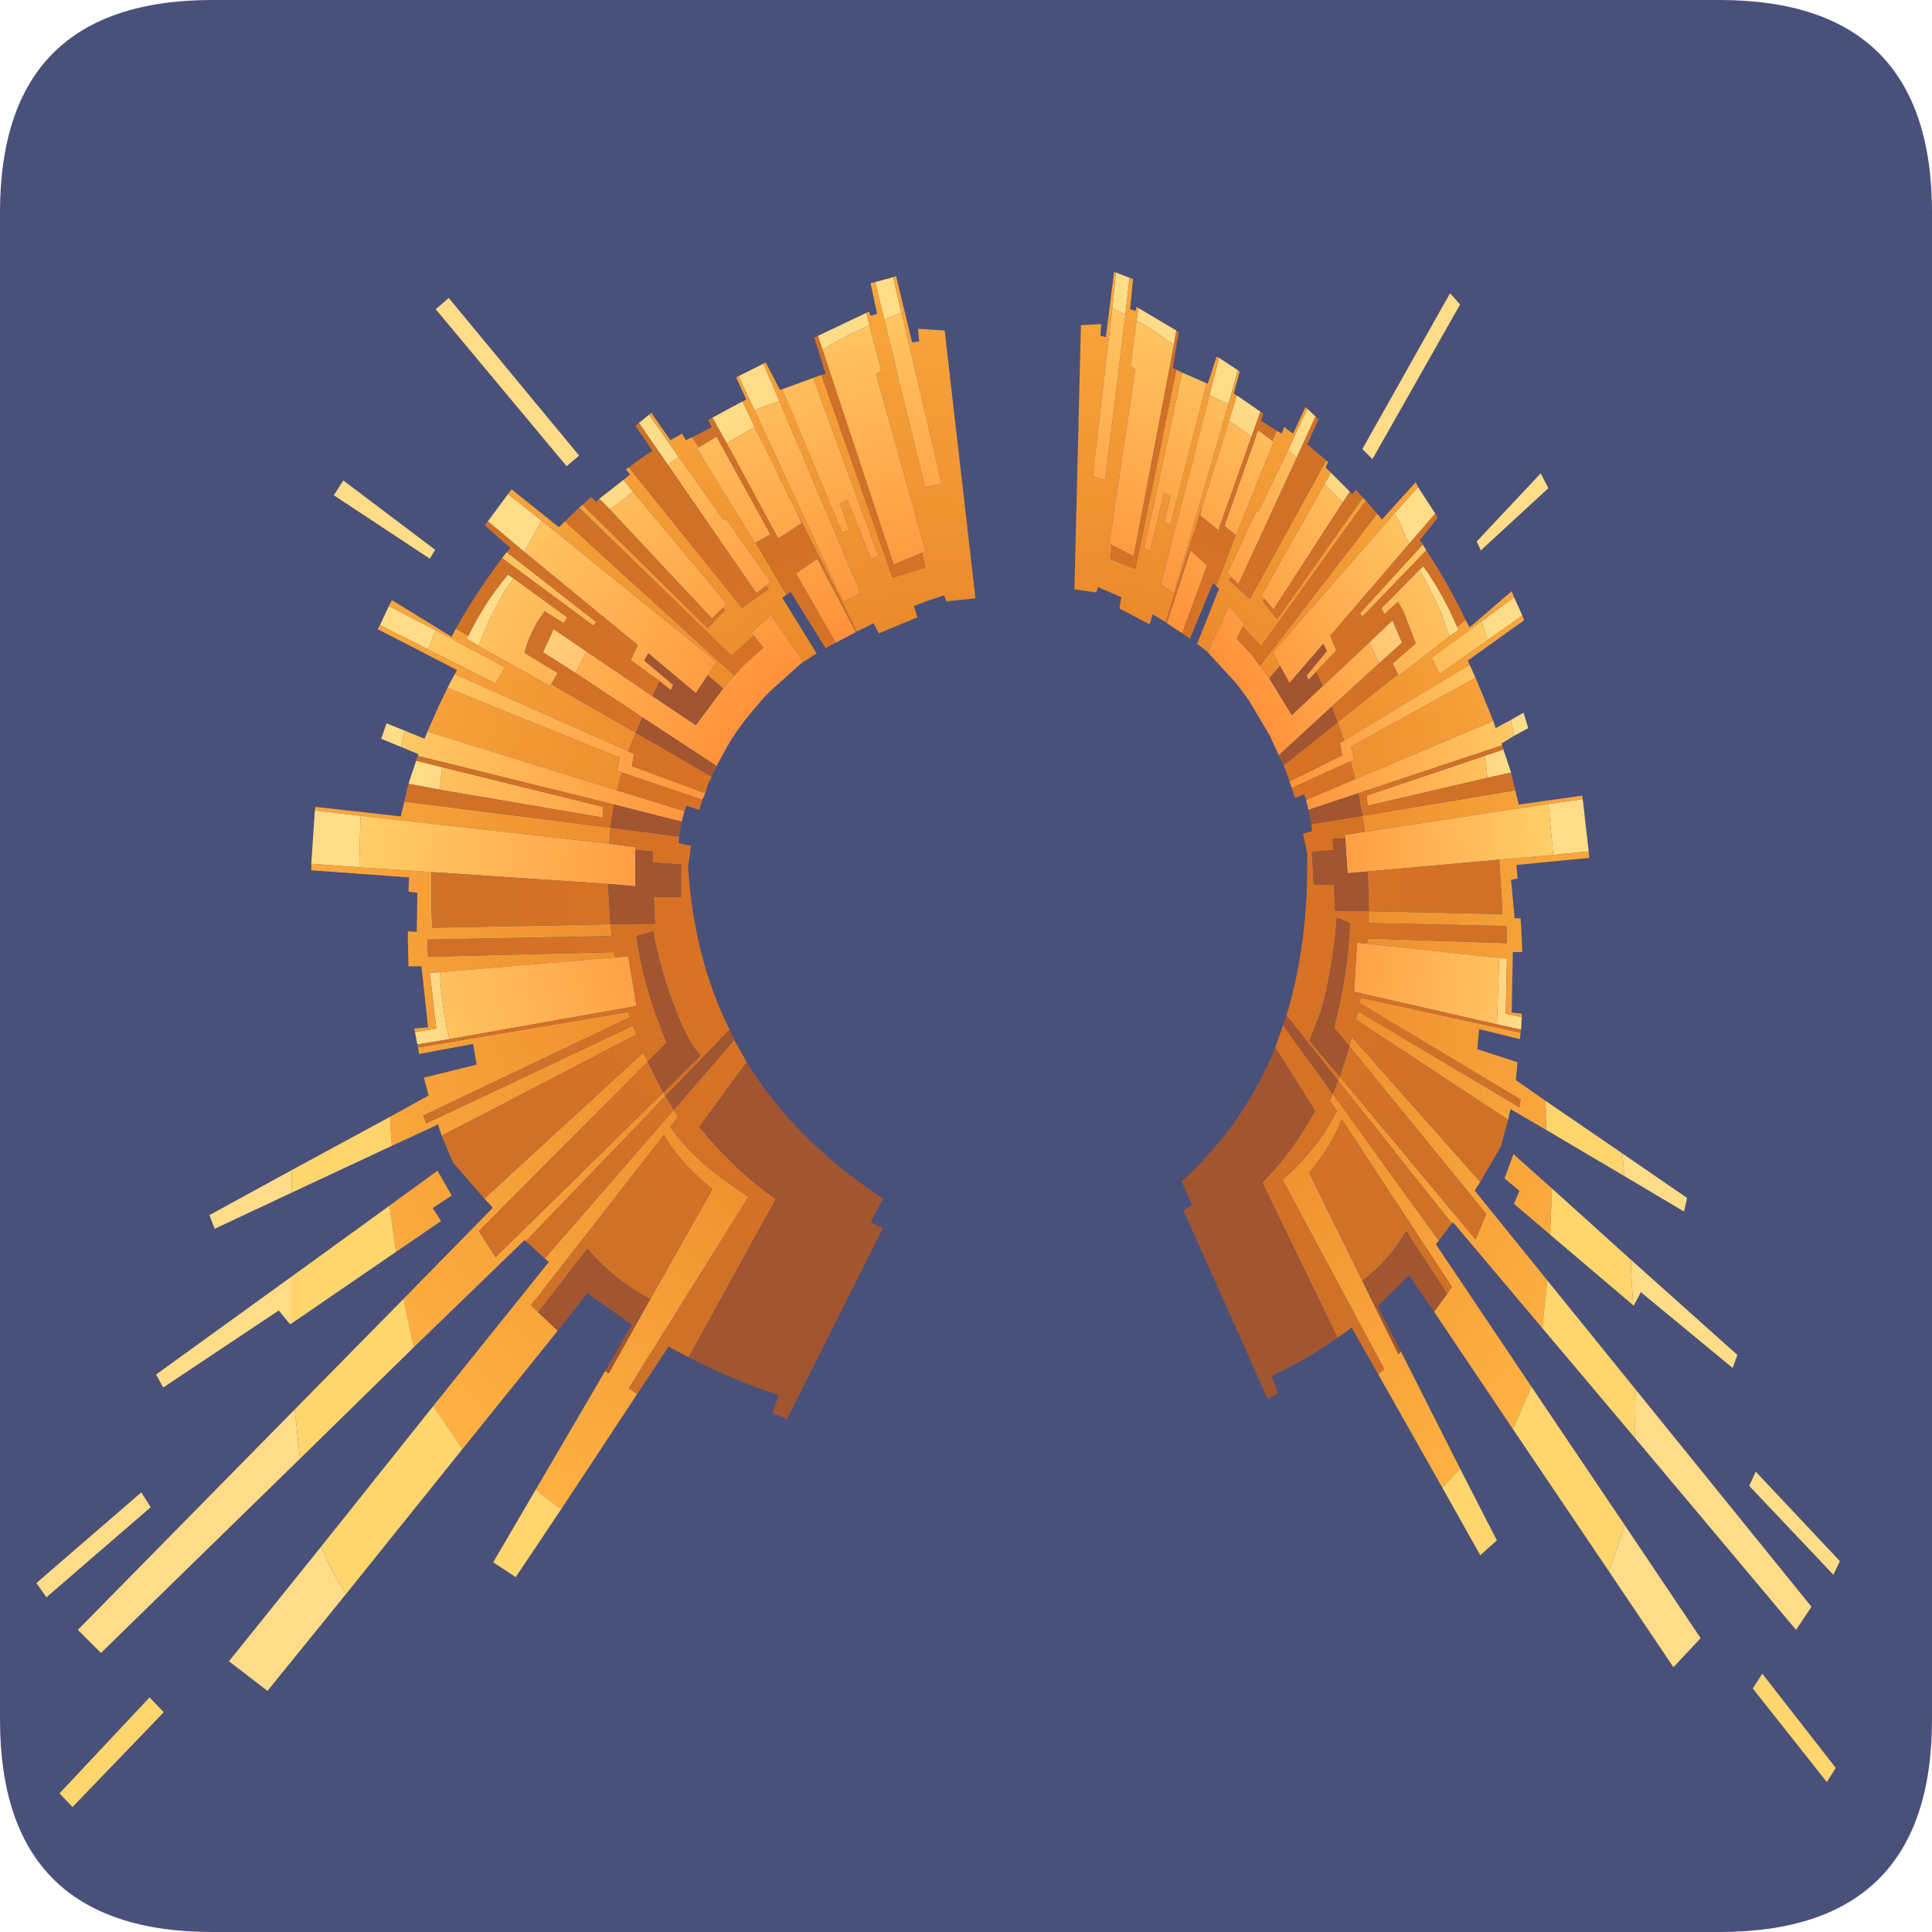 <?xml version="1.0" encoding="UTF-8" standalone="no"?>
<svg xmlns:ffdec="https://www.free-decompiler.com/flash" xmlns:xlink="http://www.w3.org/1999/xlink" ffdec:objectType="frame" height="30.0px" width="30.0px" xmlns="http://www.w3.org/2000/svg">
  <g transform="matrix(1.0, 0.0, 0.0, 1.0, 0.0, 0.0)">
    <use ffdec:characterId="1" height="30.0" transform="matrix(1.0, 0.0, 0.0, 1.0, 0.0, 0.0)" width="30.0" xlink:href="#shape0"/>
    <use ffdec:characterId="3" height="30.0" transform="matrix(1.0, 0.0, 0.0, 1.0, 0.0, 0.0)" width="30.0" xlink:href="#sprite0"/>
    <use ffdec:characterId="5" height="129.55" transform="matrix(0.184, 0.0, 0.0, 0.184, 0.565, 4.222)" width="152.2" xlink:href="#sprite1"/>
  </g>
  <defs>
    <g id="shape0" transform="matrix(1.0, 0.0, 0.0, 1.0, 0.0, 0.0)">
      <path d="M0.0 0.0 L30.0 0.0 30.0 30.0 0.0 30.0 0.0 0.0" fill="#33cc66" fill-opacity="0.0" fill-rule="evenodd" stroke="none"/>
    </g>
    <g id="sprite0" transform="matrix(1.0, 0.0, 0.0, 1.0, 0.0, 0.1)">
      <use ffdec:characterId="2" height="30.0" transform="matrix(1.0, 0.0, 0.0, 1.0, 0.0, -0.1)" width="30.0" xlink:href="#shape1"/>
    </g>
    <g id="shape1" transform="matrix(1.0, 0.0, 0.0, 1.0, 0.0, 0.1)">
      <path d="M3.3 -0.1 L26.7 -0.1 Q30.0 -0.1 30.0 3.2 L30.0 26.6 Q30.0 29.9 26.7 29.9 L3.3 29.9 Q0.0 29.9 0.0 26.6 L0.0 3.2 Q0.0 -0.1 3.3 -0.1" fill="#49517a" fill-rule="evenodd" stroke="none"/>
    </g>
    <g id="sprite1" transform="matrix(1.0, 0.0, 0.0, 1.0, 11.35, 5.05)">
      <use ffdec:characterId="4" height="129.55" transform="matrix(1.0, 0.0, 0.0, 1.0, -11.35, -5.05)" width="152.2" xlink:href="#shape2"/>
    </g>
    <g id="shape2" transform="matrix(1.0, 0.0, 0.0, 1.0, 11.35, 5.05)">
      <path d="M108.8 -2.3 L101.4 10.75 100.55 9.9 107.95 -3.25 108.8 -2.3 M79.75 -5.0 L80.9 -4.55 80.55 -1.45 79.45 -2.0 79.75 -5.0 M81.65 -2.0 L84.85 -0.1 84.65 1.1 82.85 -0.15 81.5 -0.95 81.65 -2.0 M88.45 2.2 L90.05 3.25 89.25 6.1 87.65 5.35 88.45 2.2 M89.95 5.4 L90.0 5.4 91.95 6.75 91.2 8.85 90.9 8.65 89.3 7.5 89.35 7.35 89.95 5.4 M95.9 6.5 L96.6 7.15 95.0 10.65 94.3 9.95 95.9 6.5 M97.9 11.9 L99.5 13.5 98.9 14.4 97.35 12.85 97.9 11.9 M105.25 13.1 L106.7 15.35 104.5 17.9 103.55 15.8 103.25 15.35 105.25 13.1 M113.35 22.4 L114.05 23.95 111.15 26.0 110.6 24.45 113.35 22.4 M113.1 32.75 L114.15 32.15 114.55 33.45 113.35 34.1 113.35 34.0 113.1 32.75 M112.45 35.25 L113.1 37.2 111.1 37.65 111.0 36.6 110.85 35.8 112.45 35.25 M119.15 39.45 L119.65 43.85 116.65 44.15 116.25 39.85 119.15 39.45 M114.0 57.85 L113.95 58.9 111.9 58.45 112.1 52.85 112.75 52.9 112.65 57.55 114.0 57.85 M122.5 69.35 L127.95 73.1 127.7 74.25 122.65 71.25 122.5 69.35 M123.6 89.25 L138.45 107.6 137.15 109.55 123.55 93.35 123.6 89.25 M122.65 100.65 L129.1 110.25 126.8 112.7 121.35 104.6 122.5 101.35 122.65 100.65 M115.6 11.95 L116.25 13.2 110.55 18.45 110.2 17.7 115.6 11.95 M105.35 20.1 L105.7 19.8 106.1 20.35 106.35 20.75 Q107.5 22.5 108.55 24.9 L108.65 25.15 Q108.3 25.45 107.9 25.7 L107.15 23.6 106.05 21.3 105.4 20.15 105.35 20.1 M101.15 26.2 L103.1 24.35 103.9 26.25 101.95 28.0 101.2 26.35 101.15 26.2 M123.2 78.3 L132.2 86.35 131.8 87.45 124.05 81.05 123.45 82.2 123.4 82.15 123.25 79.6 123.2 78.3 M133.2 97.4 L133.75 96.2 140.85 103.75 140.3 104.9 133.2 97.4" fill="url(#gradient0)" fill-rule="evenodd" stroke="none"/>
      <path d="M58.7 -1.6 L58.95 -0.55 57.25 0.25 Q55.95 0.9 55.0 1.55 L54.6 0.35 58.7 -1.6 M50.0 2.7 L51.35 5.85 49.25 6.6 47.9 3.75 50.0 2.7 M48.25 5.9 L49.2 7.9 49.25 8.05 47.25 9.2 46.9 9.4 45.7 7.25 48.2 5.9 48.25 5.9 M60.95 -4.6 L61.65 -1.6 60.2 -1.05 59.45 -4.2 60.95 -4.6 M14.8 106.5 L8.15 114.7 4.9 112.2 12.7 102.5 13.0 103.2 Q13.7 104.9 14.8 106.5 M10.9 95.1 L-5.9 111.5 -7.85 109.55 10.45 90.95 10.9 95.1 M10.2 72.65 L3.7 75.7 3.25 74.55 10.2 70.75 10.2 72.65 M20.8 60.15 L20.6 59.1 22.4 58.8 21.85 54.1 22.7 54.05 Q22.9 57.35 23.5 59.7 L20.8 60.15 M11.85 44.9 L12.15 40.4 16.0 40.85 15.9 45.2 11.85 44.9 M20.05 38.15 L20.7 36.2 22.9 36.75 22.8 37.55 22.7 38.65 20.05 38.15 M19.45 35.05 L17.75 34.35 18.2 33.05 19.7 33.65 19.45 34.9 19.45 35.05 M17.65 24.75 L18.4 23.15 22.35 25.2 21.7 26.8 17.65 24.75 M26.75 16.0 L28.45 13.7 31.3 15.95 30.95 16.5 29.85 18.6 26.75 16.0 M36.15 14.1 L38.2 12.5 39.0 13.5 37.05 15.0 36.15 14.1 M39.5 7.7 L40.35 7.0 42.85 10.55 Q42.45 10.85 41.95 11.25 L39.5 7.7 M22.35 -1.9 L23.45 -2.85 34.45 10.45 33.4 11.35 22.35 -1.9 M13.75 13.8 L14.55 12.55 22.3 18.4 21.85 19.15 13.75 13.8 M34.15 28.8 L31.4 27.05 32.3 25.1 35.1 27.0 35.0 27.15 34.15 28.8 M25.1 25.65 Q26.3 23.25 27.65 21.5 L27.95 21.1 28.45 20.5 28.9 20.8 28.9 20.85 28.05 22.05 26.85 24.35 25.95 26.5 24.95 25.9 25.1 25.65 M10.1 79.8 L10.1 81.15 10.1 83.75 10.05 83.75 9.1 82.6 -0.65 89.1 -1.25 88.0 10.1 79.8 M-11.35 105.6 L-2.5 97.95 -1.7 99.2 -10.5 106.8 -11.35 105.6" fill="url(#gradient1)" fill-rule="evenodd" stroke="none"/>
      <path d="M58.7 -1.6 L58.9 -1.7 59.05 -1.35 59.6 -1.5 59.05 -4.1 59.45 -4.2 60.2 -1.05 63.65 13.15 65.05 12.8 61.65 -1.6 60.95 -4.6 61.2 -4.7 62.55 0.9 63.15 0.8 63.05 -0.25 65.3 -0.1 67.9 22.5 65.45 22.75 65.25 22.25 Q63.95 22.65 62.7 23.15 L63.0 24.1 59.75 25.45 59.3 24.6 57.9 25.3 52.75 15.1 52.0 13.6 50.2 9.9 49.25 8.05 49.2 7.9 48.25 5.9 48.55 5.7 47.7 3.85 47.9 3.75 49.25 6.6 56.75 22.8 58.2 22.05 51.35 5.85 50.0 2.7 50.2 2.6 51.4 4.9 51.6 4.85 56.65 16.95 57.25 16.75 56.45 14.5 57.1 14.2 59.1 19.2 59.7 18.9 54.2 3.9 54.9 3.65 60.9 20.75 63.65 19.9 63.4 18.65 63.7 18.55 59.5 3.6 59.95 3.3 58.95 -0.55 58.7 -1.6 M39.35 89.65 L32.95 99.35 32.5 99.05 31.7 98.45 31.2 98.05 30.8 97.7 36.65 87.7 36.95 87.9 40.45 81.65 45.7 72.35 Q43.4 70.5 42.05 68.5 L41.6 67.8 30.4 82.15 31.0 82.75 32.65 84.3 24.6 94.3 22.9 91.75 22.45 91.1 22.15 90.65 31.9 78.5 31.55 78.2 42.45 65.65 42.8 66.25 42.15 67.1 42.6 67.75 Q44.45 70.05 47.2 71.95 L48.2 72.65 48.75 73.0 38.65 89.15 39.35 89.65 M29.95 76.75 L29.85 76.65 20.5 85.7 20.35 85.0 19.75 82.2 19.65 81.6 27.15 73.95 27.1 73.85 26.45 73.15 39.9 60.8 39.95 61.0 40.25 61.6 26.0 75.9 27.4 78.1 41.55 64.2 41.75 64.5 29.95 76.75 M22.85 67.85 L22.55 66.9 18.65 68.7 18.55 67.35 18.5 66.25 21.75 64.45 21.35 62.95 25.8 61.85 25.5 60.1 20.95 60.95 20.85 60.4 38.6 57.4 38.75 57.85 21.3 66.15 21.55 66.8 Q30.3 62.7 39.0 58.55 L39.3 59.3 Q31.1 63.6 22.85 67.85 M20.6 59.1 L20.55 58.8 21.7 58.7 21.15 53.55 20.05 53.55 20.0 51.35 20.0 50.6 20.75 50.65 20.8 47.35 20.05 47.25 20.1 46.05 11.85 45.45 11.85 44.9 15.9 45.2 22.0 45.6 22.0 48.75 22.05 50.3 37.1 50.0 37.2 51.0 21.65 51.3 21.7 52.75 37.4 52.35 37.5 52.8 22.7 54.05 21.85 54.1 22.4 58.8 20.6 59.1 M12.15 40.4 L12.2 40.1 19.4 40.9 19.7 39.65 37.1 41.85 37.0 43.2 16.0 40.85 12.15 40.4 M21.65 33.75 L22.6 31.6 23.35 30.05 37.9 35.95 37.65 37.05 38.05 37.2 37.65 38.7 21.65 33.75 M23.95 28.9 L24.15 28.55 17.45 25.1 17.65 24.75 21.7 26.8 27.35 29.65 27.4 29.7 28.15 28.3 22.35 25.2 18.4 23.15 18.65 22.65 23.7 25.75 24.05 25.05 25.1 25.65 24.95 25.9 25.95 26.5 32.0 29.9 32.1 29.75 39.25 33.85 38.65 35.25 38.6 35.4 23.95 28.9 M28.45 13.7 L28.75 13.3 32.75 16.5 33.25 16.0 47.55 29.0 46.6 30.1 45.3 29.0 46.05 27.85 31.3 15.95 28.45 13.7 M34.45 14.85 L34.75 14.6 45.3 25.0 46.75 23.5 46.6 23.3 46.9 22.95 39.0 13.5 38.2 12.5 38.75 12.05 38.4 11.6 38.65 11.45 48.2 23.3 50.45 21.7 50.25 21.45 50.6 21.1 46.85 15.8 46.65 15.9 42.85 10.55 40.35 7.0 40.55 6.85 42.15 9.15 43.15 8.6 43.45 9.15 44.0 8.9 44.55 9.75 44.4 9.85 49.3 17.85 49.35 17.8 51.95 22.2 51.6 22.45 54.5 27.15 54.1 27.4 53.4 27.85 53.35 27.85 50.65 23.9 49.0 25.4 49.2 25.65 47.3 27.35 34.45 14.85 M19.0 77.65 L18.45 73.75 22.5 70.8 23.7 72.9 22.1 73.95 22.8 75.05 19.0 77.65" fill="url(#gradient2)" fill-rule="evenodd" stroke="none"/>
      <path d="M58.95 -0.55 L59.95 3.3 59.5 3.6 63.7 18.55 63.4 18.65 61.0 19.65 55.0 1.55 Q55.95 0.9 57.25 0.25 L58.95 -0.55 M54.2 3.9 L59.7 18.9 59.1 19.2 57.1 14.2 56.45 14.5 57.25 16.75 56.65 16.95 51.6 4.85 54.2 3.9 M51.35 5.85 L58.2 22.05 56.75 22.8 49.25 6.6 51.35 5.85 M49.25 8.05 L50.2 9.9 52.0 13.6 52.75 15.1 53.25 16.15 51.25 17.45 46.9 9.4 47.25 9.2 49.25 8.05 M61.65 -1.6 L65.05 12.8 63.65 13.15 60.2 -1.05 61.65 -1.6 M32.95 99.35 L29.1 105.1 27.2 103.85 30.8 97.7 31.2 98.05 31.7 98.45 32.5 99.05 32.95 99.35 M24.6 94.3 L14.8 106.5 Q13.7 104.9 13.0 103.2 L12.7 102.5 22.15 90.65 22.45 91.1 22.9 91.75 24.6 94.3 M20.5 85.7 L10.9 95.1 10.45 90.95 19.65 81.6 19.75 82.2 20.35 85.0 20.5 85.7 M18.65 68.7 L10.2 72.65 10.2 70.75 18.5 66.25 18.55 67.35 18.65 68.7 M20.85 35.8 L20.9 35.65 19.45 35.05 19.45 34.9 19.7 33.65 21.4 34.35 21.65 33.75 37.65 38.7 43.35 40.45 43.1 41.35 37.4 39.9 20.85 35.8 M23.35 30.05 L23.95 28.9 38.6 35.4 39.1 35.65 38.9 36.65 45.1 38.95 44.85 39.5 38.05 37.2 37.65 37.05 37.9 35.95 23.35 30.05 M27.95 19.1 L28.35 18.6 35.9 24.5 35.65 24.8 27.95 19.1 M15.9 45.2 L16.0 40.85 37.0 43.2 39.2 43.5 39.2 43.75 39.2 46.8 36.9 46.6 22.0 45.6 15.9 45.2 M42.85 10.55 L46.65 15.9 46.85 15.8 50.6 21.1 50.25 21.45 49.4 22.05 41.95 11.25 Q42.45 10.85 42.85 10.55 M49.35 17.8 L49.3 17.85 44.4 9.85 44.55 9.75 46.05 8.85 50.6 17.1 49.35 17.8 M56.1 26.25 L52.75 20.4 54.55 19.15 57.8 25.35 56.1 26.25 M39.0 13.5 L46.9 22.95 46.6 23.3 45.65 24.2 37.05 15.0 39.0 13.5 M45.3 29.0 L44.3 30.5 40.3 27.15 39.95 27.75 42.4 29.8 42.2 30.25 41.25 29.5 38.8 27.7 39.4 26.45 29.85 18.6 30.95 16.5 31.3 15.95 46.05 27.85 45.3 29.0 M40.65 30.75 L44.3 33.2 46.6 30.1 47.55 29.0 48.25 28.25 48.4 28.1 50.0 26.65 49.2 25.65 49.0 25.4 50.65 23.9 53.35 27.85 50.5 30.4 49.85 31.1 49.05 32.05 Q47.85 33.45 46.95 35.0 L46.05 36.65 39.8 32.55 34.15 28.8 35.0 27.15 35.1 27.0 40.65 30.75 M25.95 26.5 L26.85 24.35 28.05 22.05 28.9 20.85 28.9 20.8 33.45 24.1 33.15 24.6 31.55 23.6 31.05 24.3 Q30.2 25.7 29.85 27.1 L32.65 28.8 32.1 29.75 32.0 29.9 25.95 26.5 M21.7 26.8 L22.35 25.2 28.15 28.3 27.4 29.7 27.35 29.65 21.7 26.8 M22.7 38.65 L22.8 37.55 22.9 36.75 36.5 40.1 36.45 41.0 22.7 38.65 M37.5 52.8 L38.6 52.7 39.3 56.9 23.5 59.7 Q22.9 57.35 22.7 54.05 L37.5 52.8 M18.45 73.75 L19.0 77.65 10.1 83.75 10.1 81.15 10.1 79.8 18.45 73.75 M-0.6 116.5 L-8.3 124.5 -9.4 123.35 -1.8 115.25 -0.6 116.5" fill="url(#gradient3)" fill-rule="evenodd" stroke="none"/>
      <path d="M83.95 24.5 L82.85 23.85 82.6 24.7 80.05 23.35 80.2 22.4 78.25 21.55 78.1 22.0 76.25 21.75 76.8 -0.55 78.5 -0.65 78.45 0.35 78.9 0.45 79.6 -5.05 79.75 -5.0 79.45 -2.0 77.8 12.2 78.85 12.5 80.55 -1.45 80.9 -4.55 81.2 -4.45 80.95 -1.9 81.4 -1.75 81.5 -2.1 81.65 -2.0 81.5 -0.95 81.0 2.85 81.4 3.15 79.2 17.85 79.4 18.0 79.3 19.2 81.4 20.0 84.85 3.2 85.35 3.45 82.15 18.25 82.65 18.5 83.8 13.6 84.35 13.9 83.85 16.05 84.35 16.3 87.4 4.35 87.5 4.4 88.25 2.1 88.45 2.2 87.65 5.35 83.55 21.35 84.65 22.05 89.25 6.1 90.05 3.25 90.2 3.35 89.7 5.2 89.95 5.4 89.35 7.35 89.3 7.5 88.75 9.3 87.05 14.7 83.95 24.5 M93.3 8.35 L93.75 8.6 93.95 8.05 94.7 8.6 95.75 6.35 95.9 6.5 94.3 9.95 91.75 15.25 91.6 15.15 89.15 20.4 89.45 20.7 89.3 20.95 91.05 22.55 97.5 10.85 97.65 11.0 97.45 11.45 97.9 11.9 97.35 12.85 92.05 22.25 92.3 22.55 92.15 22.75 93.35 24.25 100.6 14.0 100.85 14.25 92.0 26.55 90.45 24.9 90.6 24.65 89.3 23.15 87.5 27.05 87.45 27.0 86.95 26.6 86.6 26.35 88.45 21.7 88.2 21.45 89.85 17.15 89.9 17.2 89.9 17.15 93.05 9.3 92.95 9.2 93.3 8.35 M101.8 15.35 L102.2 15.85 105.05 12.7 105.25 13.1 103.25 15.35 93.0 27.05 93.6 28.2 92.7 29.25 91.9 28.2 101.8 15.35 M109.25 24.3 L109.6 24.95 113.15 21.9 113.35 22.4 110.6 24.45 106.4 27.5 107.05 28.85 107.1 28.85 111.15 26.0 114.05 23.95 114.2 24.35 109.45 27.75 109.6 28.1 99.0 34.5 98.95 34.35 98.45 32.95 103.55 28.9 103.6 29.05 107.9 25.7 Q108.3 25.45 108.65 25.15 L108.55 24.9 109.25 24.3 M110.1 29.2 L110.75 30.75 111.6 32.85 99.95 37.75 99.55 36.25 99.85 36.1 99.6 35.0 110.1 29.2 M113.45 38.7 L113.75 39.9 119.1 39.15 119.15 39.45 116.25 39.85 100.75 42.2 100.55 40.85 113.45 38.7 M119.65 43.85 L119.7 44.4 113.55 45.0 113.65 46.15 113.1 46.25 113.4 49.5 113.9 49.5 113.95 50.2 114.05 52.35 113.25 52.35 113.15 57.45 114.0 57.55 114.0 57.85 112.65 57.55 112.75 52.9 112.1 52.85 100.95 51.65 101.0 51.2 112.75 51.6 112.7 50.15 101.05 49.9 101.1 48.9 112.35 49.15 112.3 47.7 112.1 44.55 116.65 44.15 119.65 43.85 M113.9 59.15 L113.85 59.7 110.4 58.85 110.25 60.55 113.65 61.65 113.5 63.15 116.0 64.9 116.05 66.0 116.05 67.35 113.05 65.6 112.85 66.5 100.0 58.05 100.2 57.35 113.8 65.45 113.9 64.8 100.3 56.65 100.4 56.2 113.9 59.15 M110.5 71.75 L110.05 72.45 110.05 72.5 116.15 80.05 116.1 80.65 115.8 83.4 115.75 84.1 108.2 75.15 108.1 75.25 98.5 63.2 98.65 62.85 110.1 76.6 111.0 74.45 99.45 60.3 99.6 59.7 99.65 59.5 110.5 71.75 M107.0 76.7 L106.75 77.0 114.8 89.0 114.65 89.4 114.35 90.1 113.25 92.6 106.6 82.7 107.7 81.2 108.1 80.6 98.8 66.45 98.55 67.1 Q97.65 69.1 96.05 70.95 L100.55 80.1 103.6 86.3 103.8 86.05 108.8 95.95 108.5 96.3 108.15 96.65 107.6 97.25 107.3 97.55 101.9 88.0 102.4 87.55 93.8 71.55 94.15 71.25 94.9 70.55 Q96.8 68.65 98.05 66.4 L98.4 65.75 97.8 64.9 98.05 64.3 107.0 76.7 M116.4 76.2 L113.35 73.6 113.8 72.5 112.55 71.45 113.3 69.4 116.55 72.3 116.4 76.2" fill="url(#gradient4)" fill-rule="evenodd" stroke="none"/>
      <path d="M85.35 3.45 L87.4 4.35 84.35 16.3 83.85 16.05 84.35 13.9 83.8 13.6 82.65 18.5 82.15 18.25 85.35 3.45 M105.65 17.95 L105.95 18.45 100.55 24.05 100.35 23.75 105.65 17.95 M109.6 28.1 L110.1 29.2 99.6 35.0 99.85 36.1 99.55 36.25 94.6 38.5 94.4 37.95 98.85 35.75 98.65 34.7 99.0 34.5 109.6 28.1 M111.6 32.85 L111.8 33.45 113.1 32.75 113.35 34.0 113.35 34.1 112.3 34.75 112.35 34.9 100.2 38.95 96.0 40.35 95.8 39.5 99.95 37.75 111.6 32.85 M116.0 64.9 L122.5 69.35 122.65 71.25 116.05 67.35 116.05 66.0 116.0 64.9 M116.15 80.05 L123.6 89.25 123.55 93.35 115.75 84.1 115.8 83.4 116.1 80.65 116.15 80.05 M114.8 89.0 L122.65 100.65 122.5 101.35 121.35 104.6 113.25 92.6 114.35 90.1 114.65 89.4 114.8 89.0 M108.8 95.95 L111.9 102.0 110.5 103.25 107.3 97.55 107.6 97.25 108.15 96.65 108.5 96.3 108.8 95.95 M93.5 35.75 L92.75 34.1 91.0 31.15 90.35 30.25 89.8 29.55 87.5 27.05 89.3 23.15 90.6 24.65 90.45 24.9 89.95 25.9 91.25 27.3 91.35 27.45 91.9 28.2 92.7 29.25 94.6 32.35 97.2 29.9 101.15 26.2 101.2 26.35 101.95 28.0 97.95 31.65 93.5 35.75 M85.35 25.45 L84.05 24.6 86.05 18.45 87.45 19.7 85.35 25.45 M87.05 14.7 L88.75 9.3 89.3 7.5 90.9 8.65 91.2 8.85 88.4 16.75 86.85 15.5 87.05 14.7 M84.65 1.1 L81.25 18.95 79.4 18.0 79.2 17.85 81.4 3.15 81.0 2.85 81.5 -0.95 82.85 -0.15 84.65 1.1 M79.45 -2.0 L80.55 -1.45 78.85 12.5 77.8 12.2 79.45 -2.0 M87.65 5.35 L89.25 6.1 84.65 22.05 83.55 21.35 87.65 5.35 M89.85 17.15 L88.9 16.4 91.75 8.3 92.95 9.2 93.05 9.3 89.9 17.15 89.9 17.2 89.85 17.15 M94.3 9.95 L95.0 10.65 90.1 21.3 89.45 20.7 89.15 20.4 91.6 15.15 91.75 15.25 94.3 9.95 M92.3 22.55 L92.05 22.25 97.35 12.85 98.9 14.4 93.05 23.45 92.3 22.55 M96.65 28.7 L96.0 29.4 95.85 29.0 97.55 26.95 97.25 26.35 94.4 29.65 93.6 28.2 93.0 27.05 103.25 15.35 103.55 15.8 104.5 17.9 97.85 25.65 98.35 26.9 96.65 28.7 M99.1 42.75 L99.1 42.45 100.75 42.2 116.25 39.85 116.65 44.15 112.1 44.55 101.0 45.55 99.3 45.7 99.1 42.75 M105.35 20.1 L105.4 20.15 106.05 21.3 107.15 23.6 107.9 25.7 103.6 29.05 103.55 28.9 103.1 28.0 105.05 26.3 104.0 23.55 103.55 22.8 102.4 23.85 102.15 23.35 105.35 20.1 M111.15 26.0 L107.1 28.85 107.05 28.85 106.4 27.5 110.6 24.45 111.15 26.0 M110.85 35.8 L111.0 36.6 111.1 37.65 101.0 40.0 100.9 39.15 110.85 35.8 M111.9 58.45 L99.85 55.7 100.1 51.55 100.95 51.65 112.1 52.85 111.9 58.45 M123.4 82.15 L116.4 76.2 116.55 72.3 123.2 78.3 123.25 79.6 123.4 82.15 M134.3 113.25 L140.5 121.2 139.75 122.4 133.5 114.5 134.3 113.25" fill="url(#gradient5)" fill-rule="evenodd" stroke="none"/>
      <path d="M84.85 -0.1 L85.05 0.05 84.55 3.05 84.85 3.2 81.4 20.0 79.3 19.2 79.4 18.0 81.25 18.95 84.65 1.1 84.85 -0.1 M91.95 6.75 L92.2 6.9 92.0 7.5 93.3 8.35 92.95 9.2 91.75 8.3 88.9 16.4 89.85 17.15 88.2 21.45 87.95 21.2 86.0 25.9 85.35 25.45 87.45 19.7 86.05 18.45 84.05 24.6 83.95 24.5 87.05 14.7 86.85 15.5 88.4 16.75 91.2 8.85 91.95 6.75 M96.6 7.15 L96.85 7.4 95.9 9.5 97.5 10.85 91.05 22.55 89.3 20.95 89.45 20.7 90.1 21.3 95.0 10.65 96.6 7.15 M99.5 13.5 L99.7 13.7 100.0 13.35 100.6 14.0 93.35 24.25 92.15 22.75 92.3 22.55 93.05 23.45 98.9 14.4 99.5 13.5 M100.85 14.25 L101.8 15.35 91.9 28.2 91.35 27.45 91.25 27.3 89.95 25.9 90.45 24.9 92.0 26.55 100.85 14.25 M106.7 15.35 L106.9 15.7 105.4 17.6 105.65 17.95 100.35 23.75 100.55 24.05 105.95 18.45 Q107.85 21.35 109.25 24.3 L108.55 24.9 Q107.5 22.5 106.35 20.75 L106.1 20.35 105.7 19.8 105.35 20.1 102.15 23.35 102.4 23.85 103.55 22.8 104.0 23.55 105.05 26.3 103.1 28.0 103.55 28.9 98.45 32.95 97.95 31.65 101.95 28.0 103.9 26.25 103.1 24.35 101.15 26.2 97.2 29.9 96.65 28.7 98.35 26.9 97.85 25.65 104.5 17.9 106.7 15.35 M112.35 34.9 L112.45 35.25 110.85 35.8 100.9 39.15 101.0 40.0 111.1 37.65 113.1 37.2 113.45 38.65 113.45 38.7 100.55 40.85 100.75 42.2 99.1 42.45 99.1 42.75 98.05 42.8 98.1 43.75 96.3 43.9 96.45 46.65 98.15 46.65 98.25 48.85 101.1 48.9 101.05 49.9 112.7 50.15 112.75 51.6 101.0 51.2 100.95 51.65 100.1 51.55 99.85 55.7 111.9 58.45 113.95 58.9 113.9 59.15 100.4 56.2 100.3 56.65 113.9 64.8 113.8 65.45 100.2 57.35 100.0 58.05 112.85 66.5 112.25 68.75 110.5 71.75 99.65 59.5 99.6 59.7 99.45 60.3 98.15 58.75 Q99.35 54.05 99.5 49.9 L98.4 49.45 Q98.15 52.8 97.4 56.05 L97.05 57.35 96.1 59.85 98.65 62.85 99.45 60.3 111.0 74.45 110.1 76.6 98.65 62.85 98.5 63.2 108.1 75.25 107.0 76.7 98.05 64.3 97.8 64.9 98.4 65.75 98.05 66.4 Q96.8 68.65 94.9 70.55 L94.15 71.25 93.8 71.55 102.4 87.55 101.9 88.0 99.65 84.05 98.45 84.9 92.1 71.8 Q94.65 69.25 96.55 65.75 L93.2 60.4 93.8 58.7 93.85 58.5 98.05 64.3 98.5 63.2 94.15 57.7 Q96.0 51.6 95.9 44.1 L95.55 42.35 96.3 42.15 96.25 41.55 100.55 40.85 100.2 38.95 112.35 34.9 M95.8 39.5 L95.65 39.05 94.85 39.35 94.6 38.5 99.55 36.25 99.95 37.75 95.8 39.5 M94.4 37.95 L94.15 37.2 93.9 36.6 98.45 32.95 98.95 34.35 99.0 34.5 98.65 34.7 98.85 35.75 94.4 37.95 M101.1 48.9 L101.0 45.55 112.1 44.55 112.3 47.7 112.35 49.15 101.1 48.9 M100.55 80.1 L96.05 70.95 Q97.65 69.1 98.55 67.1 L98.8 66.45 108.1 80.6 107.7 81.2 104.25 75.9 Q102.7 78.5 100.55 80.1" fill="url(#gradient6)" fill-rule="evenodd" stroke="none"/>
      <path d="M106.6 82.7 L104.5 79.65 101.85 82.25 103.8 86.05 103.6 86.3 100.55 80.1 Q102.7 78.5 104.25 75.9 L107.7 81.2 106.6 82.7 M98.45 84.9 Q95.8 86.8 92.9 88.1 L93.45 89.6 92.55 90.05 85.45 74.15 86.2 73.7 85.3 71.7 Q90.55 66.95 93.2 60.4 L96.55 65.75 Q94.65 69.25 92.1 71.8 L98.45 84.9 M93.85 58.5 L94.15 57.7 98.5 63.2 98.05 64.3 93.85 58.5 M96.25 41.55 L96.0 40.35 100.2 38.95 100.55 40.85 96.25 41.55 M93.9 36.6 L93.5 35.75 97.95 31.65 98.45 32.95 93.9 36.6 M97.2 29.9 L94.6 32.35 92.7 29.25 93.6 28.2 94.4 29.65 97.25 26.35 97.55 26.95 95.85 29.0 96.0 29.4 96.65 28.7 97.2 29.9 M101.1 48.9 L98.25 48.85 98.15 46.65 96.45 46.65 96.3 43.9 98.1 43.75 98.05 42.8 99.1 42.75 99.3 45.7 101.0 45.55 101.1 48.9 M98.4 49.45 L99.5 49.9 Q99.35 54.05 98.15 58.75 L99.45 60.3 98.65 62.85 96.1 59.85 97.05 57.35 97.4 56.05 Q98.15 52.8 98.4 49.45" fill="url(#gradient7)" fill-rule="evenodd" stroke="none"/>
      <path d="M63.4 18.65 L63.65 19.9 60.9 20.75 54.9 3.65 55.25 3.55 54.3 0.5 54.6 0.35 55.0 1.55 61.0 19.65 63.4 18.65 M52.75 15.1 L57.9 25.3 57.8 25.35 54.55 19.15 52.75 20.4 56.1 26.25 55.25 26.7 52.3 21.95 51.95 22.2 49.35 17.8 50.6 17.1 46.05 8.85 44.55 9.75 44.0 8.9 45.65 8.05 45.35 7.45 45.7 7.25 46.9 9.4 51.25 17.45 53.25 16.15 52.75 15.1 M43.7 86.55 L42.0 85.65 39.35 89.65 38.65 89.15 48.75 73.0 48.2 72.65 47.2 71.95 Q44.45 70.05 42.6 67.75 L42.15 67.1 42.8 66.25 42.45 65.65 31.55 78.2 29.95 76.75 41.75 64.5 41.55 64.2 44.7 61.1 Q43.9 60.2 43.15 58.6 L42.6 57.25 Q41.3 53.95 40.7 50.6 L39.3 51.0 Q39.85 55.25 41.85 60.0 L40.25 61.6 39.95 61.0 39.9 60.8 26.45 73.15 23.8 70.1 22.85 67.85 Q31.1 63.6 39.3 59.3 L39.0 58.55 Q30.3 62.7 21.55 66.8 L21.3 66.15 38.75 57.85 38.6 57.4 20.85 60.4 20.8 60.15 23.5 59.7 39.3 56.9 38.6 52.7 37.5 52.8 37.4 52.35 21.7 52.75 21.65 51.3 37.2 51.0 37.1 50.0 22.05 50.3 22.0 48.75 22.0 45.6 36.9 46.6 37.1 50.0 40.85 49.95 40.75 47.7 43.05 47.7 43.05 44.95 40.65 44.8 40.65 43.85 39.2 43.75 39.2 43.5 37.0 43.2 37.1 41.85 19.7 39.65 20.05 38.15 22.7 38.65 36.45 41.0 36.5 40.1 22.9 36.75 20.7 36.2 20.85 35.8 37.4 39.9 37.1 41.85 42.9 42.6 42.85 43.15 43.9 43.4 43.65 45.1 Q44.1 52.75 47.15 58.9 L41.75 64.5 42.45 65.65 47.55 59.75 47.65 59.95 48.6 61.65 44.6 67.1 Q47.4 70.6 51.05 73.2 L43.7 86.55 M24.05 25.05 Q25.7 22.1 27.95 19.1 L35.65 24.8 35.9 24.5 28.35 18.6 28.65 18.25 26.5 16.35 26.75 16.0 29.85 18.6 39.4 26.45 38.8 27.7 41.25 29.5 40.65 30.75 35.1 27.0 32.3 25.1 31.4 27.05 34.15 28.8 39.8 32.55 39.25 33.85 32.1 29.75 32.65 28.8 29.85 27.1 Q30.2 25.7 31.05 24.3 L31.55 23.6 33.15 24.6 33.45 24.1 28.9 20.8 28.45 20.5 27.95 21.1 27.65 21.5 Q26.3 23.25 25.1 25.65 L24.05 25.05 M33.25 16.0 L34.45 14.85 47.3 27.35 49.2 25.65 50.0 26.65 48.4 28.1 48.25 28.25 47.55 29.0 33.25 16.0 M34.75 14.6 L35.45 13.95 35.9 14.35 36.15 14.1 37.05 15.0 45.65 24.2 46.6 23.3 46.75 23.5 45.3 25.0 34.75 14.6 M38.65 11.45 Q39.6 10.7 40.65 10.05 L39.2 7.95 39.5 7.7 41.95 11.25 49.4 22.05 50.25 21.45 50.45 21.7 48.2 23.3 38.65 11.45 M45.65 37.55 L45.35 38.15 45.1 38.95 38.9 36.65 39.1 35.65 38.6 35.4 38.65 35.25 39.25 33.85 45.65 37.55 M44.85 39.5 L44.6 40.35 43.5 40.0 43.35 40.45 37.65 38.7 38.05 37.2 44.85 39.5 M40.25 61.6 L41.55 64.2 27.4 78.1 26.0 75.9 40.25 61.6 M31.0 82.75 L30.4 82.15 41.6 67.8 42.05 68.5 Q43.4 70.5 45.7 72.35 L40.45 81.65 Q37.45 80.05 35.15 77.4 L31.0 82.75" fill="url(#gradient8)" fill-rule="evenodd" stroke="none"/>
      <path d="M48.6 61.65 Q52.7 68.3 60.1 73.15 L59.05 75.15 60.1 75.65 52.0 91.75 50.75 91.25 51.3 89.75 Q47.35 88.45 43.7 86.55 L51.05 73.2 Q47.4 70.6 44.6 67.1 L48.6 61.65 M36.65 87.7 L38.9 83.8 35.15 81.15 32.65 84.3 31.0 82.75 35.15 77.4 Q37.45 80.05 40.45 81.65 L36.95 87.9 36.65 87.7 M36.9 46.6 L39.2 46.8 39.2 43.75 40.65 43.85 40.65 44.8 43.05 44.95 43.05 47.7 40.75 47.7 40.85 49.95 37.1 50.0 36.9 46.6 M41.25 29.5 L42.2 30.25 42.4 29.8 39.95 27.75 40.3 27.15 44.3 30.5 45.3 29.0 46.6 30.1 44.3 33.2 40.65 30.75 41.25 29.5 M39.25 33.85 L39.8 32.55 46.05 36.65 45.65 37.55 39.25 33.85 M43.1 41.35 L42.9 42.6 37.1 41.85 37.4 39.9 43.1 41.35 M47.15 58.9 L47.55 59.75 42.45 65.65 41.75 64.5 47.15 58.9 M40.25 61.6 L41.85 60.0 Q39.85 55.25 39.3 51.0 L40.7 50.6 Q41.3 53.95 42.6 57.25 L43.15 58.6 Q43.9 60.2 44.7 61.1 L41.55 64.2 40.25 61.6" fill="url(#gradient9)" fill-rule="evenodd" stroke="none"/>
    </g>
    <radialGradient cx="0" cy="0" gradientTransform="matrix(-0.041, 0.0, 0.003, 0.054, 80.65, 47.25)" gradientUnits="userSpaceOnUse" id="gradient0" r="819.2" spreadMethod="pad">
      <stop offset="0.0" stop-color="#ff6419"/>
      <stop offset="1.0" stop-color="#ffdc87"/>
    </radialGradient>
    <radialGradient cx="0" cy="0" gradientTransform="matrix(0.054, 0.0, 0.0, 0.054, 64.2, 48.3)" gradientUnits="userSpaceOnUse" id="gradient1" r="819.2" spreadMethod="pad">
      <stop offset="0.0" stop-color="#ff6419"/>
      <stop offset="1.0" stop-color="#ffdc87"/>
    </radialGradient>
    <radialGradient cx="0" cy="0" gradientTransform="matrix(0.077, 0.0, 0.0, 0.077, 64.55, 46.75)" gradientUnits="userSpaceOnUse" id="gradient2" r="819.2" spreadMethod="pad">
      <stop offset="0.0" stop-color="#e07420"/>
      <stop offset="1.0" stop-color="#ffb343"/>
    </radialGradient>
    <radialGradient cx="0" cy="0" gradientTransform="matrix(0.067, 0.0, 0.0, 0.067, 67.25, 45.5)" gradientUnits="userSpaceOnUse" id="gradient3" r="819.2" spreadMethod="pad">
      <stop offset="0.0" stop-color="#ff6419"/>
      <stop offset="1.0" stop-color="#ffd56d"/>
    </radialGradient>
    <radialGradient cx="0" cy="0" gradientTransform="matrix(-0.057, 0.0, 0.005, 0.076, 80.3, 45.7)" gradientUnits="userSpaceOnUse" id="gradient4" r="819.2" spreadMethod="pad">
      <stop offset="0.0" stop-color="#e07420"/>
      <stop offset="1.0" stop-color="#ffb343"/>
    </radialGradient>
    <radialGradient cx="0" cy="0" gradientTransform="matrix(-0.05, 0.0, 0.004, 0.066, 78.2, 44.45)" gradientUnits="userSpaceOnUse" id="gradient5" r="819.2" spreadMethod="pad">
      <stop offset="0.0" stop-color="#ff6419"/>
      <stop offset="1.0" stop-color="#ffd56d"/>
    </radialGradient>
    <radialGradient cx="0" cy="0" gradientTransform="matrix(-0.034, 0.0, 0.003, 0.045, 81.95, 45.35)" gradientUnits="userSpaceOnUse" id="gradient6" r="819.2" spreadMethod="pad">
      <stop offset="0.0" stop-color="#e07420"/>
      <stop offset="1.0" stop-color="#d07128"/>
    </radialGradient>
    <radialGradient cx="0" cy="0" gradientTransform="matrix(-0.018, 0.0, 0.002, 0.023, 77.95, 45.85)" gradientUnits="userSpaceOnUse" id="gradient7" r="819.2" spreadMethod="pad">
      <stop offset="0.0" stop-color="#ad380c"/>
      <stop offset="1.0" stop-color="#a15530"/>
    </radialGradient>
    <radialGradient cx="0" cy="0" gradientTransform="matrix(0.045, 0.0, 0.0, 0.045, 62.35, 46.4)" gradientUnits="userSpaceOnUse" id="gradient8" r="819.2" spreadMethod="pad">
      <stop offset="0.0" stop-color="#e07420"/>
      <stop offset="1.0" stop-color="#d07128"/>
    </radialGradient>
    <radialGradient cx="0" cy="0" gradientTransform="matrix(0.023, 0.0, 0.0, 0.023, 67.75, 46.9)" gradientUnits="userSpaceOnUse" id="gradient9" r="819.2" spreadMethod="pad">
      <stop offset="0.0" stop-color="#ad380c"/>
      <stop offset="1.0" stop-color="#a15530"/>
    </radialGradient>
  </defs>
</svg>
